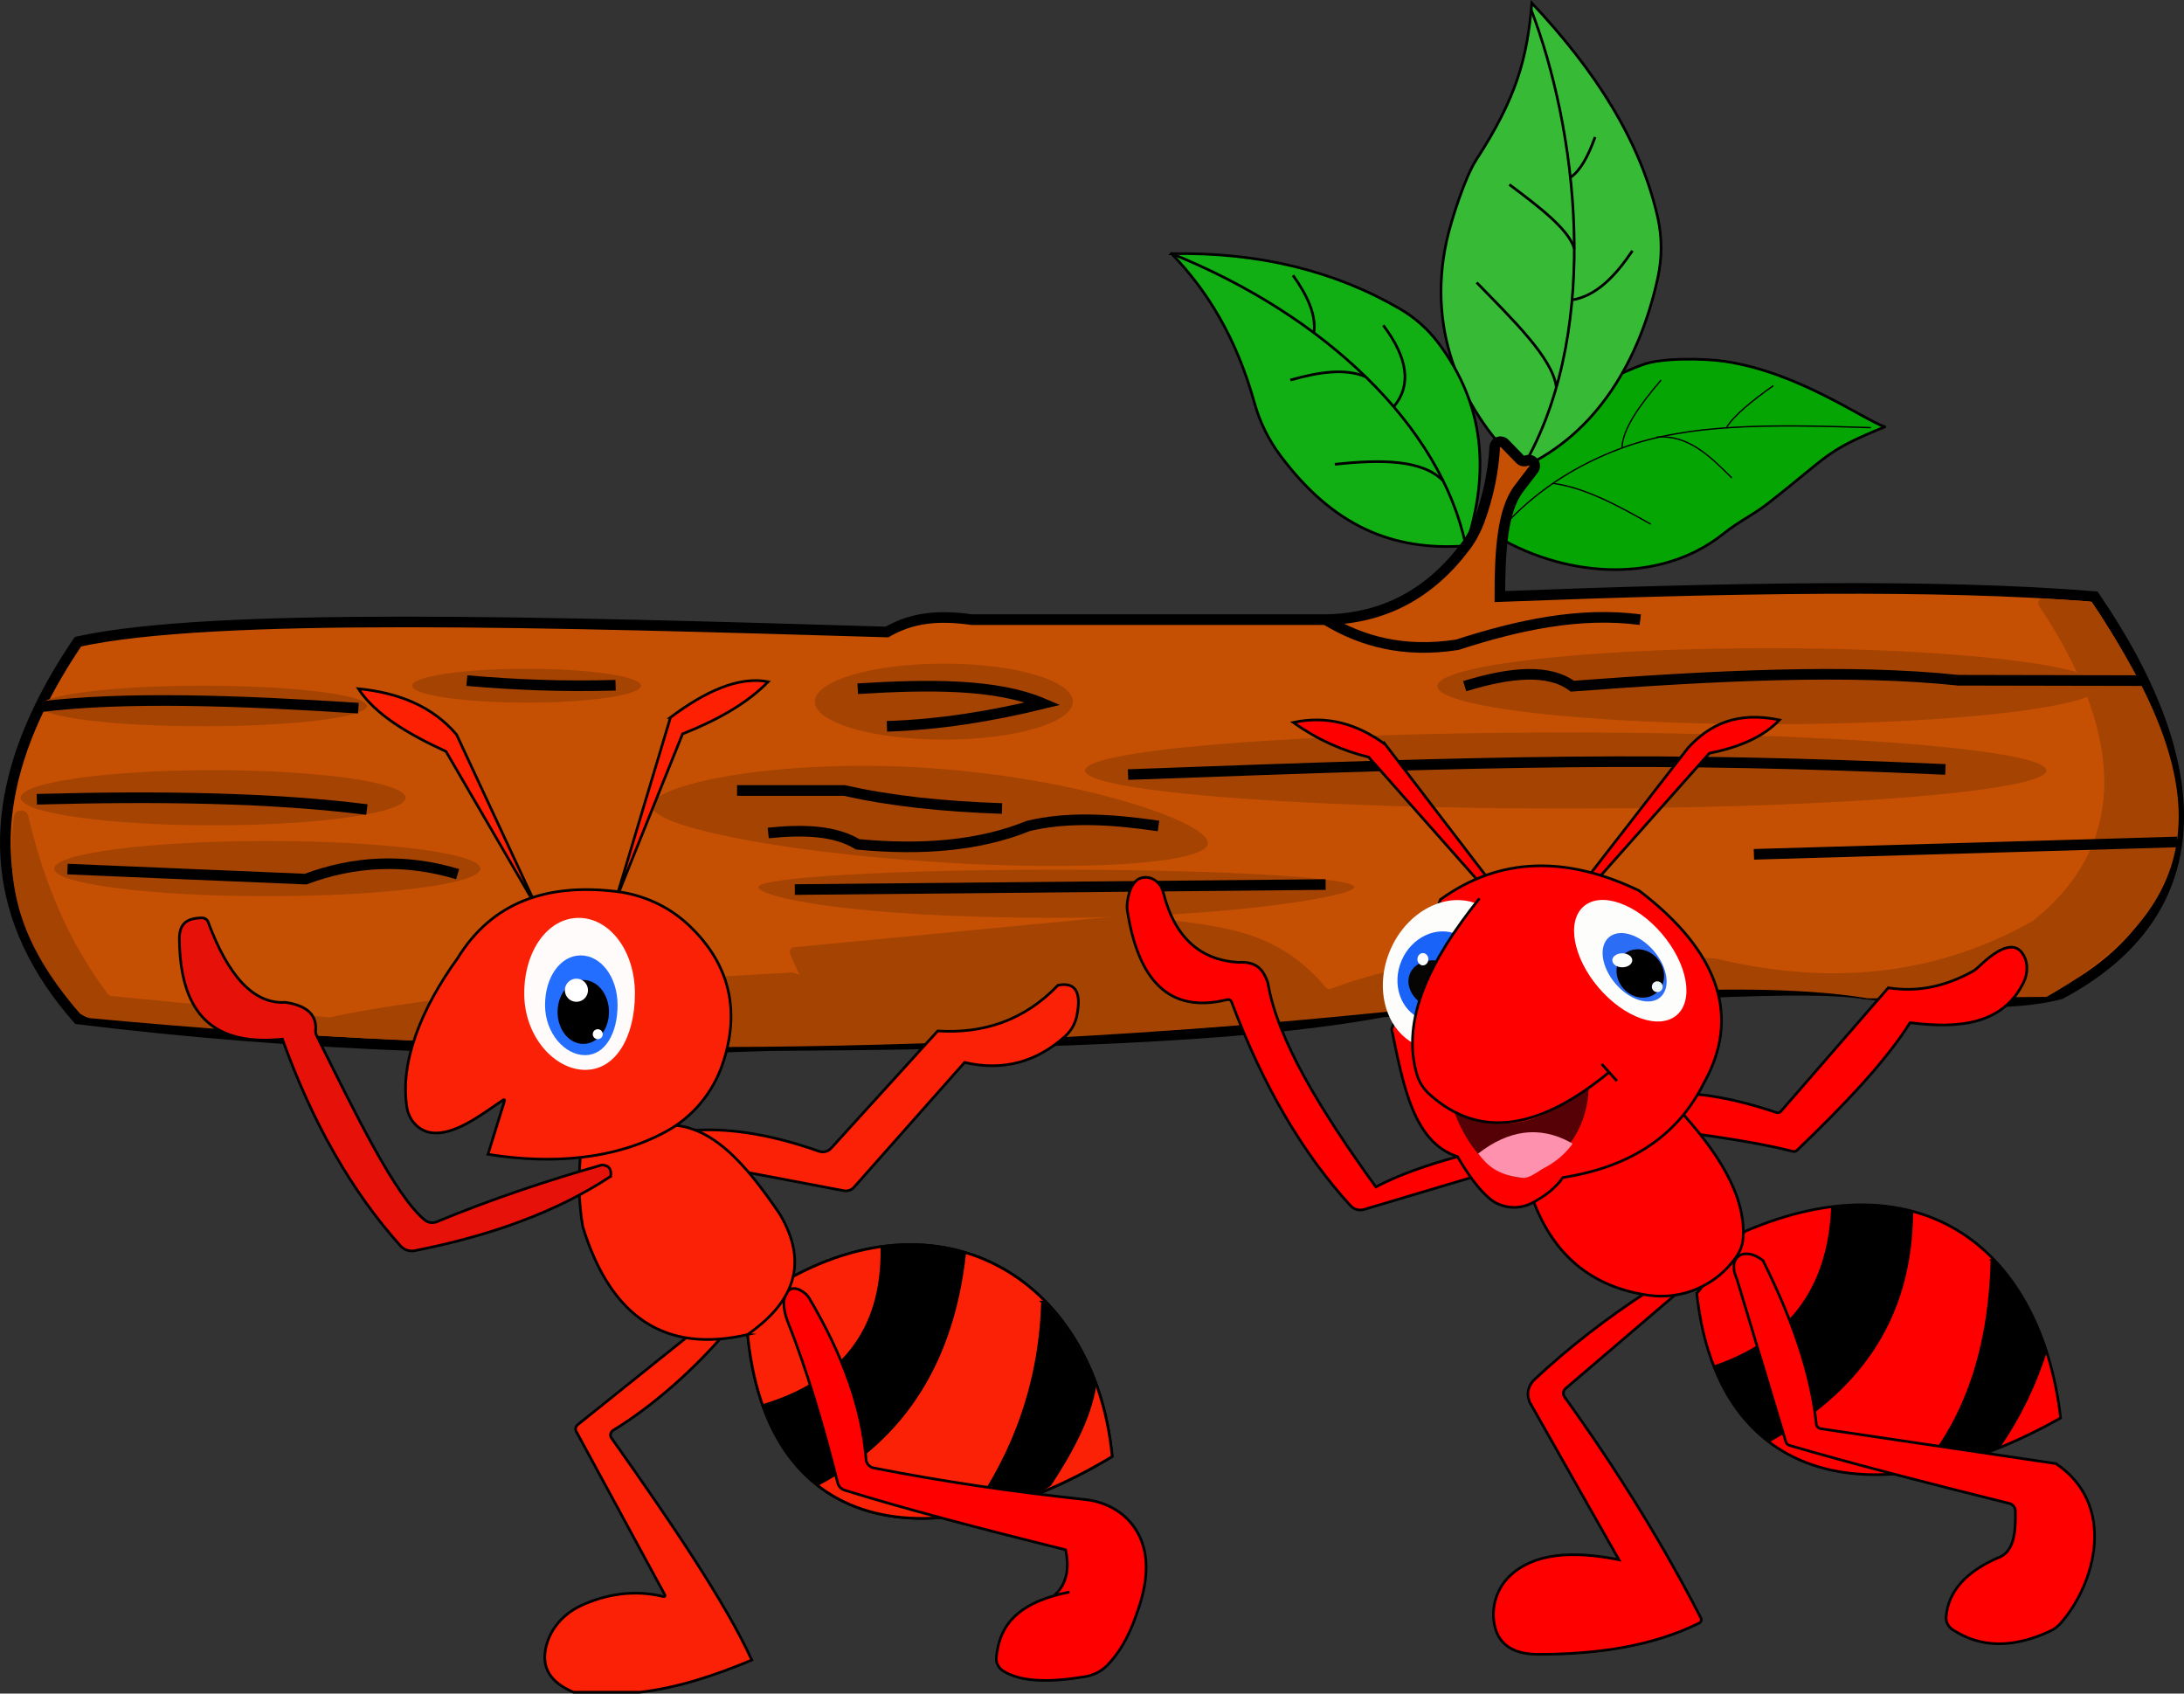 <?xml version="1.0" encoding="UTF-8"?>
<svg id="Calque_2" xmlns="http://www.w3.org/2000/svg" viewBox="0 0 411.4 319.01">
  <rect x="0" y="0" width="411.4" height="319.01" fill="#333333" stroke="none"/>
  <defs>
    <style>
      .cls-1 {
        fill: #05a504;
      }

      .cls-1, .cls-2, .cls-3, .cls-4, .cls-5, .cls-6, .cls-7, .cls-8, .cls-9, .cls-10, .cls-11, .cls-12 {
        stroke: #000;
        stroke-miterlimit: 10;
      }

      .cls-1, .cls-2, .cls-3, .cls-4, .cls-6, .cls-7, .cls-9, .cls-11, .cls-12 {
        stroke-width: .5px;
      }

      .cls-13 {
        fill: #fe91ad;
      }

      .cls-2 {
        fill: #fd2003;
      }

      .cls-3 {
        fill: #e6120a;
      }

      .cls-4 {
        fill: #fb2106;
      }

      .cls-5 {
        fill: #c55003;
      }

      .cls-5, .cls-10 {
        stroke-width: 2px;
      }

      .cls-14 {
        fill: #236dff;
      }

      .cls-15 {
        fill: #070504;
      }

      .cls-16 {
        fill: #f9fefd;
      }

      .cls-17 {
        fill: #fdfdfc;
      }

      .cls-7 {
        fill: #11af13;
      }

      .cls-18 {
        fill: #fff;
      }

      .cls-19 {
        fill: #a54302;
      }

      .cls-20 {
        fill: #fffbfa;
      }

      .cls-8 {
        stroke-width: .25px;
      }

      .cls-8, .cls-9, .cls-10 {
        fill: none;
      }

      .cls-21 {
        fill: #550105;
      }

      .cls-22 {
        fill: #1a63f9;
      }

      .cls-23 {
        fill: #eef8fa;
      }

      .cls-24 {
        fill: #2c6df6;
      }

      .cls-11 {
        fill: red;
      }

      .cls-12 {
        fill: #37bb36;
      }
    </style>
  </defs>
  <g id="Calque_1-2" data-name="Calque_1">
    <g>
      <g>
        <g>
          <path class="cls-1" d="M355.02,80.4c-4.12-1.45-16.34-10.31-30.12-12.33-3.84-.57-11.92-.73-15.52.64-16.99,6.45-25.95,17.01-28.6,31.62,13.29,8.4,31.52,10.04,43.83.23,3.17-2.53,5.61-3.53,8.57-5.85,11.75-9.21,10.54-9.67,21.84-14.3Z"/>
          <path class="cls-8" d="M284.43,97.85c5.74-5.87,12.75-10.39,21.11-13.47,12.5-4.61,27.68-4.45,46.87-3.83"/>
          <path class="cls-8" d="M312.9,71.59c-4.15,4.83-7.28,9.32-7.37,12.79"/>
          <path class="cls-8" d="M310.95,98.73c-6.2-3.53-12.4-6.88-18.41-7.69"/>
          <path class="cls-8" d="M326.23,90.03c-4.15-4.15-8.32-8.25-14.21-7.68"/>
          <path class="cls-8" d="M334.05,72.64c-4.05,2.87-7.44,5.61-8.87,7.95"/>
        </g>
        <g>
          <path class="cls-12" d="M288.55.58c-.88,10.42-2.85,17.78-10.49,29.56-2.11,3.26-4.71,11.39-5.54,15.15-3.92,17.75,3.37,32.59,14.13,42.82,14.31-6.5,22.32-20.51,25.65-35.89.79-3.67.8-7.47-.01-11.14-3.26-14.62-11.91-27.92-23.74-40.51Z"/>
          <path class="cls-9" d="M287.56,86.76c14.18-25.7,9.32-62.87.87-84.92"/>
          <path class="cls-9" d="M300.47,25.81c-1.32,3.67-2.83,6.41-4.65,7.61"/>
          <path class="cls-9" d="M284.32,34.76c5.63,4.22,11.18,8.43,12.23,12.07"/>
          <path class="cls-9" d="M307.5,47.23c-3.21,4.77-6.78,8.5-11.36,9.27"/>
          <path class="cls-9" d="M278.16,53.22c6.85,7.05,14.35,14.26,15.01,19.74"/>
        </g>
        <g>
          <path class="cls-7" d="M220.68,47.77c6.72,6.95,12.23,15.86,15.64,28.18.99,3.57,2.67,6.93,4.89,9.9,9.87,13.21,21.06,17.97,34.91,16.97,4.54-13.7,3.6-26.58-5.22-38.27-1.93-2.56-4.37-4.72-7.14-6.34-12.26-7.16-26.57-10.73-43.09-10.43Z"/>
          <path class="cls-9" d="M276.12,102.81c-4.67-22.58-26.62-43.43-55.45-55.04"/>
          <path class="cls-9" d="M243.56,51.86c2.78,3.87,4.4,7.53,3.94,10.82"/>
          <path class="cls-9" d="M260.57,61.27c4.68,6.23,5.34,11.34,1.97,15.34"/>
          <path class="cls-9" d="M243.05,71.59c5.37-1.52,10.36-2.27,14.19-.62"/>
          <path class="cls-9" d="M251.44,87.46c8.76-.96,16.51-.89,20.42,3.12"/>
        </g>
      </g>
      <g>
        <path class="cls-5" d="M14.68,120.87c-2.79,4.12-5.19,8.21-7.16,12.26-10.06,20.66-9.07,40.37,7.16,58.8,41.67,5.11,85.06,6.7,130.03,5.03,45.54-.3,88.51-1.28,115.77-6.35,36.24-2.22,78.44-5.53,90.69-3.4,14.36,1.56,27.87,2.46,36.99,0,28.36-15.13,28.61-42.34,6.39-74.84-29.44-2.4-69.25-1.65-112.02,0-.01-8.54.47-16.39,3.66-20.43l2.68-3.52c.68-.9-.28-2.11-1.31-1.66h0c-.42.18-.9.09-1.22-.24l-2.92-3c-.66-.68-1.81-.25-1.86.7-.26,4.7-1.24,9.28-2.86,13.75-.63,1.72-1.48,3.36-2.57,4.83-6.64,8.92-15.36,13.73-26.41,13.91h-66.7c-7.9-1.13-12.34.29-15.94,2.33-63.5-1.89-126.9-3.76-152.39,1.82Z"/>
        <path class="cls-19" d="M393.47,113.27l-8.6-.54c-.73-.05-1.19.77-.78,1.38,14.95,22.34,18.16,43.96-1.13,59.33-.04.03-.09.07-.14.09-17.03,9.58-36.63,12.56-59.54,7.03-.05-.01-.1-.02-.15-.02-27.7-1.77-53.52-1.61-72.41,5.71-.35.14-.75.03-.99-.26-9.87-11.78-21.06-11.51-36.8-13.62-.07,0-.13-.01-.2,0l-63.16,6.05c-.59.06-.95.67-.73,1.22,2.68,6.57,2.01,2.96-.45,3.59-33.81,1.84-66.1,3.96-86.18,8.38-.09.02-.18.02-.27.02l-40.98-4.03c-.25-.02-.48-.15-.63-.35-7.54-9.98-12.13-21.36-15.01-33.53-.36-1.5-2.52-1.39-2.71.15-1.56,12.75.83,23.6,12.24,36.77.49.56,1.5,1.08,2.24,1.15,77.03,7.27,157.58,7.58,243.39-1.14,35.55-3.6,70.19-5.95,90.45-2.75.21.02.67.14.89.15l33.65-.28c.17,0,3.73-2.19,3.87-2.28,25.1-16.15,29.07-36.17,4.81-71.79-.15-.23-.41-.37-.68-.39Z"/>
        <ellipse class="cls-19" cx="38.31" cy="132.98" rx="30.79" ry="3.82"/>
        <g>
          <ellipse class="cls-19" cx="40.14" cy="150.26" rx="36.25" ry="5.2"/>
          <ellipse class="cls-19" cx="50.35" cy="163.61" rx="40.15" ry="5.2"/>
          <path class="cls-19" d="M255.12,167.09c0-1.81-25.13-3.28-56.13-3.28s-56.13,1.47-56.13,3.28,17.06,5.8,56.13,5.8c31,0,56.13-3.98,56.13-5.8Z"/>
          <ellipse class="cls-19" cx="99.18" cy="129.16" rx="21.55" ry="3.19"/>
          <ellipse class="cls-19" cx="177.79" cy="132.16" rx="24.3" ry="7.16"/>
          <ellipse class="cls-19" cx="333.22" cy="129.25" rx="62.47" ry="7.16"/>
          <ellipse class="cls-19" cx="294.93" cy="145.13" rx="90.55" ry="7.16"/>
          <path class="cls-19" d="M227.54,158.84c.26-3.86-23.46-12.19-52.4-14.16-28.94-1.97-52.14,3.16-52.4,7.02s22.99,8.59,51.93,10.56c28.94,1.97,52.62.44,52.88-3.42Z"/>
        </g>
        <g>
          <path class="cls-10" d="M67.51,133.39c-22.73-1.48-44.02-2.22-59.99-.26"/>
          <path class="cls-10" d="M6.94,150.55c23.05-.63,44.38-.31,62.17,1.94"/>
          <path class="cls-10" d="M12.71,163.7l44.85,1.89c9.2-3.43,18.73-3.92,28.64-.94"/>
          <path class="cls-10" d="M87.94,128.2c9,.79,18.29,1.16,28.02.87"/>
          <path class="cls-10" d="M161.57,129.73c13.47-.84,26.17-.94,34.92,2.8-9.78,2.39-19.59,3.97-29.42,4.28"/>
          <path class="cls-10" d="M138.84,148.9h20.26c8.64,1.98,18.64,3.02,29.65,3.39"/>
          <path class="cls-10" d="M144.71,156.9c6.57-.68,12.54-.49,16.86,2.14,12.05,1.15,22.92.28,32.12-3.46,7.33-1.78,15.74-1.3,24.54,0"/>
          <path class="cls-10" d="M212.49,145.9c71.43-2.63,99.24-3.39,153.97-.97"/>
          <path class="cls-10" d="M249.71,116.72c6.82,4.13,14.76,6.28,24.78,4.73,11.55-3.73,23.07-6.22,34.49-4.73"/>
          <path class="cls-10" d="M275.9,129.25c8.64-2.65,15.86-3.3,20.28,0,26.64-2,52.2-3.28,72.7-1.12l34.91.07"/>
          <line class="cls-10" x1="330.38" y1="160.92" x2="410.1" y2="158.59"/>
          <line class="cls-10" x1="149.72" y1="167.56" x2="249.71" y2="166.61"/>
        </g>
      </g>
      <path class="cls-2" d="M67.51,129.73c7.54.75,13.94,3.27,18.5,8.65l15.35,32.99-17.35-29.83c-7.21-3.3-13.35-6.99-16.5-11.81Z"/>
      <path class="cls-2" d="M126.3,135.13c6.5-4.85,12.73-7.78,18.41-6.73-3.95,4.08-9.56,7.23-16.14,9.84l-12.61,31.36,10.34-34.47Z"/>
      <path class="cls-4" d="M132.92,249.03l3.26,2.55c-5.78,6.62-13.1,13.2-20.69,17.85-.5.31-.64.97-.3,1.45,11.42,16.13,21.57,31.18,26.43,41.81-7.07,2.96-14.12,5.27-21.14,6.06h-12.43c-4.11-1.73-6.3-4.44-5.11-8.87.88-3.3,3.33-5.94,6.42-7.4,4.52-2.13,10-3.15,15.66-1.74.18.04.33-.14.24-.3l-16.7-30.79c-.23-.43-.13-.96.24-1.27l24.13-19.35Z"/>
      <g>
        <path class="cls-9" d="M143.72,243.87c32.24-21.73,62.52-3.61,65.78,30.48-32.65,19.76-66.49,16.48-68.91-26.14l3.13-4.34Z"/>
        <path class="cls-9" d="M143.71,264.74c14.49-4.36,22.7-13.72,22.41-29.83,5.75-.45,11.13-.29,15.57,1.41-2.22,19.61-10.94,34.44-27.71,43.32-4.37-3.78-7.76-8.79-10.27-14.9Z"/>
        <path class="cls-9" d="M196.38,245.26c-.46,14.84-5.06,28.03-13.38,39.73,6.05-1.46,11.72-3.03,14.8-5.35,4.16-6.35,7.51-12.63,8.46-18.68-2.56-6.29-5.7-11.75-9.89-15.7Z"/>
      </g>
      <g>
        <path class="cls-4" d="M143.72,243.87c32.24-21.73,62.52-3.61,65.78,30.48-32.65,19.76-66.49,16.48-68.91-26.14l3.13-4.34Z"/>
        <path class="cls-6" d="M143.71,264.74c14.49-4.36,22.7-13.72,22.41-29.83,5.75-.45,11.13-.29,15.57,1.41-2.22,19.61-10.94,34.44-27.71,43.32-4.37-3.78-7.76-8.79-10.27-14.9Z"/>
        <path class="cls-6" d="M196.38,245.26c-.46,14.84-5.06,28.03-13.38,39.73,6.05-1.46,11.72-3.03,14.8-5.35,4.16-6.35,7.51-12.63,8.46-18.68-2.56-6.29-5.7-11.75-9.89-15.7Z"/>
      </g>
      <path class="cls-11" d="M198.51,300.58c2.51-2.17,2.96-5.17,2.23-8.65-15.94-3.97-30.62-7.8-41.67-11.25-.63-.2-1.11-.72-1.27-1.36-2.81-11.12-5.86-21.44-9.38-30.28-1.99-4.99.2-8.04,3.35-5.32.24.2.55.61.71.88,6.36,10.8,9.9,20.75,10.66,30.28.06.8.63,1.46,1.42,1.62,12.73,2.51,26.02,4.47,39.83,5.95,3.33.36,6.51,1.84,8.65,4.42,3.3,3.96,3.87,9.56,1.04,17.2-1.43,4.23-3.29,7.33-5.47,9.58-1.12,1.15-2.6,1.89-4.18,2.16-6.39,1.06-11.9,1.13-15.42-1.04-.89-.54-1.42-1.53-1.32-2.57.47-4.97,2.8-9.29,10.82-11.62.91-.26,1.9-.5,2.96-.71"/>
      <path class="cls-4" d="M131,212.89c7.35-.43,15.15,1.11,23.27,3.96.8.28,1.7.07,2.28-.56l20.09-22.1c8.66.54,16.32-2,22.66-8.61,3.44-.67,4.42,1.48,3.53,5.8-.3,1.46-1.07,2.8-2.17,3.8-5.32,4.78-11.57,6.66-18.97,4.94l-20.81,23.5c-.48.55-1.22.8-1.94.66l-17.86-3.39-10.07-8Z"/>
      <path class="cls-4" d="M140.83,251.38c-15.59,3.62-25.85-3.34-31.06-20.35-.92-5.39-.88-11.02,0-16.88l15.19-2.22c8.89-.61,15.59,7.44,21.95,16.79,5.64,9.55,2.33,16.77-6.09,22.66Z"/>
      <path class="cls-3" d="M115.04,221.57c-10.15,6.72-22.66,11.2-36.93,14.01-.97.19-1.97-.14-2.63-.87-9.31-10.35-16.69-23.41-22.28-38.97-14.51,1.48-19.21-6.43-19.41-18.65-.09-3.14,1.4-4.15,4.27-4.2.5,0,.96.3,1.14.77,3.79,10.21,8.59,15.5,14.56,15.14,4.13.62,5.91,2.41,5.69,5.2-.03.36.02.73.18,1.05,7.35,14.78,14.8,30.16,20.35,34.73.65.54,1.55.67,2.33.34,10.69-4.41,20.99-7.81,31.08-10.69,1.47.08,1.79.96,1.65,2.14Z"/>
      <path class="cls-4" d="M81.37,213.37c-2.46-.28-4.33-2.33-4.72-4.77-1.37-8.57,2.76-18.72,9.53-28.08,6.53-10.63,16.83-14.13,29.76-12.62,5.14.6,9.98,2.77,13.75,6.32,8.23,7.74,9.64,16.76,6.4,26.26-1.84,5.41-5.66,9.97-10.68,12.69-9.67,5.24-21.38,6.19-33.49,4.26l3.13-10.11c.04-.13-.11-.24-.22-.17-4.62,3.16-9.28,6.69-13.45,6.22Z"/>
      <path class="cls-20" d="M119.6,187.14c0,8.15-3.59,14.38-9.35,14.38s-11.5-6.23-11.5-14.38,4.5-14.25,10.26-14.25,10.59,6.11,10.59,14.25Z"/>
      <path class="cls-14" d="M116.33,189.31c0,5.35-2.36,9.44-6.13,9.44s-7.53-4.09-7.53-9.44,2.95-9.35,6.72-9.35,6.94,4.01,6.94,9.35Z"/>
      <ellipse class="cls-6" cx="109.87" cy="190.61" rx="4.59" ry="5.77"/>
      <circle class="cls-18" cx="108.58" cy="186.52" r="2.18"/>
      <circle class="cls-18" cx="112.6" cy="194.8" r=".94"/>
      <path class="cls-11" d="M260.95,140.23c-5.24-3.88-10.96-5.52-17.33-4.15,4.6,3.28,9.35,5.35,14.19,6.53l21.23,23.99,1.63-.63-19.72-25.75Z"/>
      <path class="cls-11" d="M299.27,164.98l18.72-24.12c3.97-4.32,9.11-6.93,17.21-5.25-2.95,3.12-7.46,5.13-13.19,6.26l-21.98,24.75-.75-1.63Z"/>
      <path class="cls-11" d="M277.41,221.72l-20.46,6.09c-.91.27-1.89.01-2.53-.69-8.98-9.79-16.48-22.53-22.43-38.41-.12-.33-.48-.51-.82-.42-11.08,2.76-16.79-3.82-18.82-16.81-.06-.39-.08-.8-.03-1.2.41-3.48,1.64-5.1,3.61-5.02,1.55.06,2.8,1.28,3.18,2.78,2.2,8.83,7.26,12.83,14.17,13.23,3.69-.23,4.74,1.66,5.53,3.77,1.77,10.8,10.05,24.25,20.35,38.53,4.41-2.31,9.68-4.14,15.41-5.7l2.85,3.85Z"/>
      <path class="cls-11" d="M317.56,205.95l-.71,7.29c6.93.91,14.83,2.09,20.89,3.64.27.07.56,0,.76-.2,8.77-8.43,16.65-16.65,21.3-24.05,9.39,1.2,17.48.28,21.36-7.54.8-1.62.92-3.56.04-5.14-1.45-2.62-4.28-1.89-8.46,2.14-.35.34-.74.65-1.17.89-5.06,2.8-10.33,3.97-15.87,3.08l-20.21,23.25c-.21.25-.56.34-.87.24-5.63-1.87-11.3-3.3-17.06-3.58Z"/>
      <path class="cls-11" d="M310.49,243.19c-7.84,5.07-14.98,10.62-21.44,16.66-.96.9-1.46,2.25-1.12,3.52.11.41.16.84.44,1.13l16.59,29.29c-9.02-1.81-16.13-1.14-20.52,3.02-2.46,2.33-3.58,5.83-2.94,9.16s2.97,5.57,8.02,5.64c11.46.03,21.87-1.58,30.56-5.89.35-.18.49-.61.31-.96-6.72-13.09-15.09-26.89-25.67-41.63-.36-.5-.28-1.19.19-1.59l21.45-18.34h-5.89Z"/>
      <path class="cls-11" d="M319.63,243.64l9.03-11.68c33.18-14.26,55.76,3.19,59.5,35.13-28.4,16.08-55.59,14.87-65.27-9.59-1.58-3.99-2.69-8.6-3.27-13.86Z"/>
      <path class="cls-6" d="M345.18,227.39c-.65,16.09-8.79,25.42-22.18,30.02,3,6.25,6.09,10.89,10.39,13.9,16.01-9.01,26.59-22.1,26.74-43.02-5.29-1.02-10.36-1.5-14.96-.9Z"/>
      <path class="cls-6" d="M375.23,237.43c-.41,15.3-4.23,28.68-13.07,39.27,4.57-.96,9.39-2.4,14.4-4.23,3.89-5.59,6.78-11.66,8.83-18.11-2.39-6.56-5.65-12.32-10.17-16.93Z"/>
      <path class="cls-11" d="M332.1,237.43c-3.51-2.77-6.9-.74-4.9,3.56l9.19,30.56c.1.34.37.61.71.71,11.19,3.28,25.63,7.01,41.41,10.93.65.16,1.12.75,1.13,1.42.08,4.15-.26,7.89-3.44,8.88-5.76,2.57-9.18,6.14-9.61,11.02-.09.96.39,1.89,1.2,2.43,5.44,3.61,11.63,3.45,18.43.28.76-.35,1.43-.88,1.98-1.51,6.59-7.52,10.55-22.34-.94-30.03l-44.25-6.56c-.48-.07-.84-.46-.89-.94-.95-9.52-4.61-19.86-10.02-30.73Z"/>
      <path class="cls-11" d="M287.69,222.62l28.19-14.04c7.65,8.28,12.95,16.49,12.48,24.57-.07,1.26-.54,2.48-1.26,3.52-.03.05-.07.1-.1.15-3.71,5.32-10.11,8.08-16.52,7.15-11.67-1.69-19.3-8.76-22.79-21.34Z"/>
      <path class="cls-11" d="M262.15,193.85c2.18,10.44,4.02,21.29,12.41,24.01,1.94,3.34,3.94,6.13,6.06,7.92s5.34,2.18,7.9.85c2.35-1.22,4.4-2.74,5.88-4.82,11.89-1.89,21.29-7.17,26.63-17.94,6.75-12.15,3.11-24.4-12.26-36.1-13.67-6.57-26.22-6.43-37.44,1.67l-9.18,24.4Z"/>
      <path class="cls-21" d="M273.93,209.42c11.39,5.4,18.61-.09,25.34-4.5-.25,7.5-4.49,14.08-12.52,16.95-6.1-.4-10.46-6.1-12.82-12.44Z"/>
      <path class="cls-13" d="M278.44,217.29c5.6-4.34,11.39-5.4,17.48-2.06.1.06.39.13.18.39-1.34,1.72-2.86,3.18-5.54,4.55-1.32.82-2.61,1.82-3.82,1.69-4.75-.54-6.53-2.32-8.3-4.57Z"/>
      <ellipse class="cls-17" cx="307.09" cy="180.96" rx="7.83" ry="13.48" transform="translate(-44 242.49) rotate(-40.45)"/>
      <ellipse class="cls-24" cx="307.91" cy="182.19" rx="4.75" ry="7.44" transform="translate(-44.6 243.32) rotate(-40.45)"/>
      <path class="cls-6" d="M311.91,186.79c-1.69,1.44-4.36,1.07-5.98-.83-1.62-1.89-1.56-4.6.13-6.03,1.69-1.44,4.36-1.07,5.98.83,1.62,1.89,1.56,4.6-.13,6.03Z"/>
      <ellipse class="cls-16" cx="305.59" cy="180.88" rx="1.88" ry="1.32"/>
      <circle class="cls-23" cx="312.18" cy="185.86" r="1.02"/>
      <path class="cls-17" d="M267.15,196.96c-6.05-2.58-8.41-10.63-5.28-17.98s10.58-11.22,16.63-8.64l-11.34,26.61Z"/>
      <path class="cls-22" d="M267.69,191.93c-3.91-1.67-5.56-6.59-3.68-10.99s6.57-6.62,10.48-4.95l-6.8,15.95Z"/>
      <path class="cls-15" d="M268.91,189.64c-2.8-1.19-4.28-4-3.31-6.27.97-2.27,4.02-3.15,6.82-1.95l-3.51,8.23Z"/>
      <path class="cls-11" d="M278.69,169.22c-9.27,11.56-14.85,22.79-11.77,33.23.41,1.39,1.22,2.63,2.29,3.61,9.75,8.87,21.22,6.34,33.88-4.08l-1.38-1.57,2.86,3.19"/>
      <ellipse class="cls-18" cx="268.03" cy="180.68" rx="1.03" ry="1.16"/>
    </g>
  </g>
</svg>